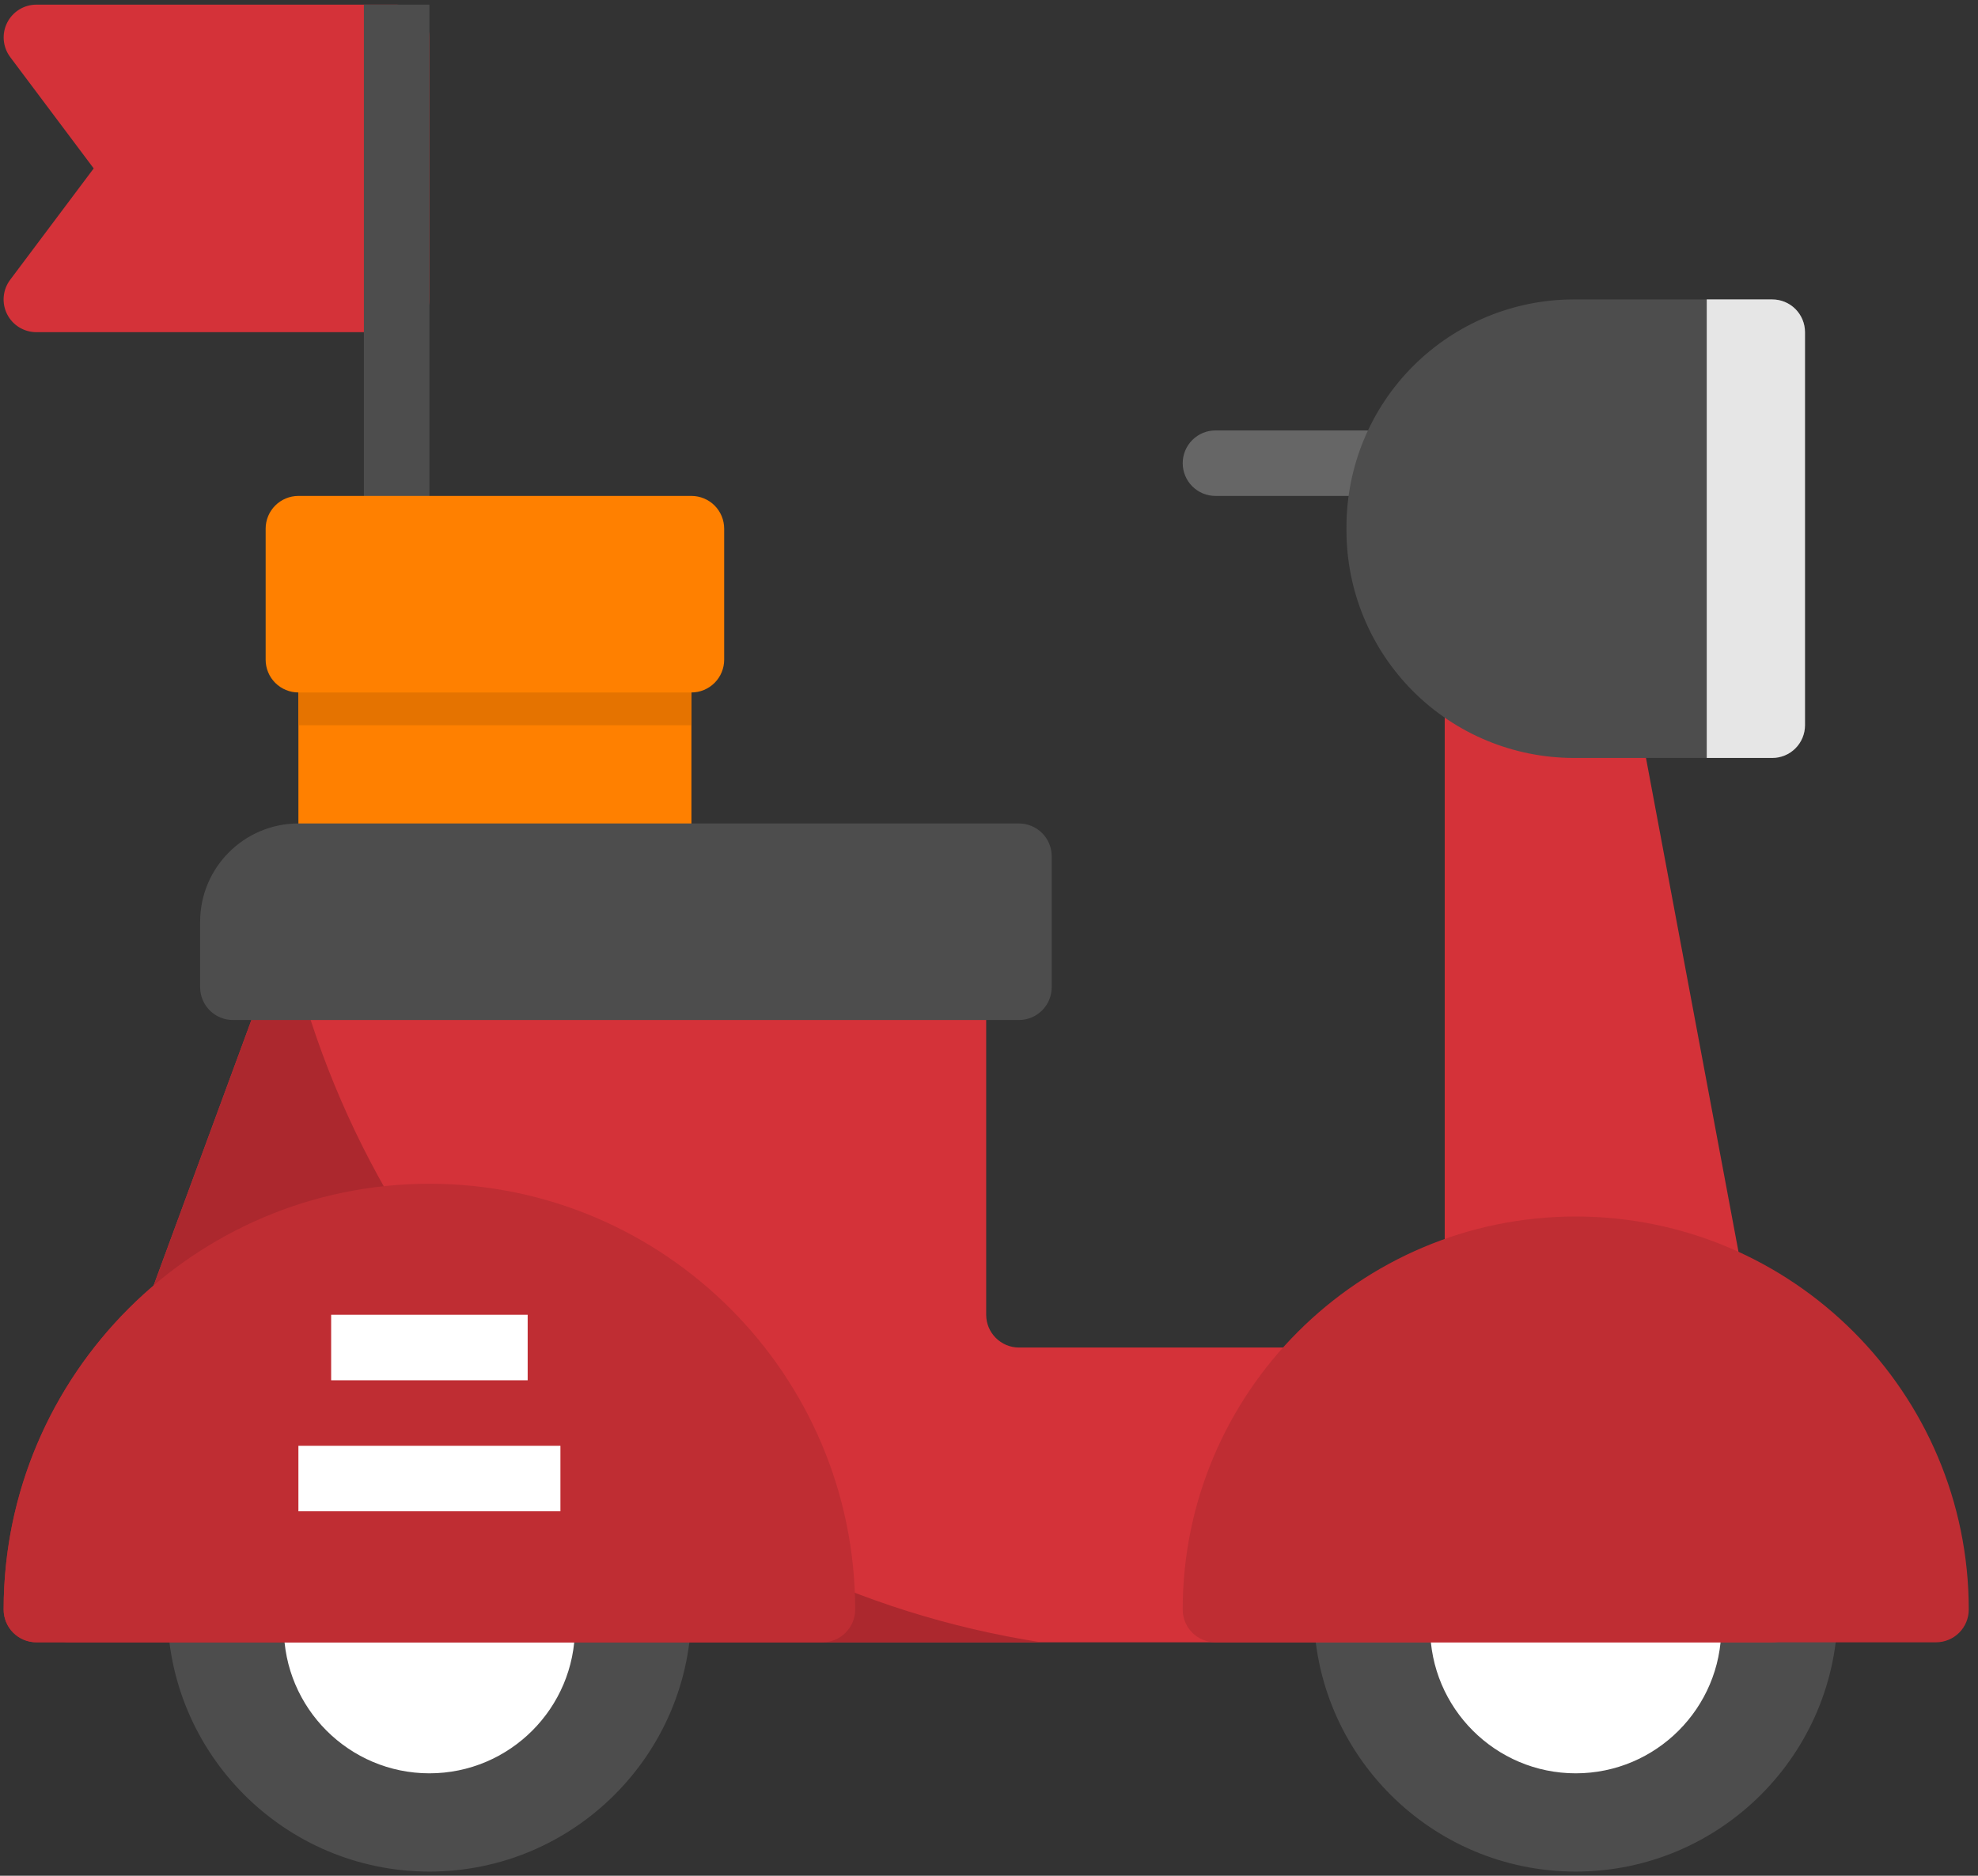 <svg width="116" height="110" viewBox="0 0 116 110" fill="none" xmlns="http://www.w3.org/2000/svg">
<rect x="0" y="0" width="116" height="110" fill="#333333" stroke="none"/>
<path d="M38.628 92.469H11.737C11.228 92.469 10.739 92.671 10.379 93.031C10.019 93.391 9.816 93.88 9.816 94.389C9.816 102.862 16.71 109.755 25.183 109.755C33.655 109.755 40.548 102.862 40.548 94.389C40.548 93.88 40.346 93.391 39.986 93.031C39.626 92.671 39.137 92.469 38.628 92.469Z" fill="#4D4D4D"/>
<path d="M32.652 94.389H17.713C17.43 94.389 17.158 94.501 16.958 94.702C16.757 94.902 16.645 95.174 16.645 95.457C16.647 100.163 20.475 103.993 25.183 103.993C29.89 103.993 33.718 100.163 33.718 95.457C33.719 95.317 33.691 95.178 33.638 95.048C33.584 94.919 33.506 94.801 33.407 94.702C33.308 94.603 33.19 94.524 33.061 94.47C32.931 94.417 32.792 94.389 32.652 94.389Z" fill="white"/>
<path d="M105.854 92.469H78.964C78.454 92.469 77.966 92.671 77.606 93.031C77.245 93.391 77.043 93.88 77.043 94.389C77.043 102.862 83.937 109.755 92.409 109.755C100.881 109.755 107.775 102.862 107.775 94.389C107.775 93.88 107.573 93.391 107.213 93.031C106.852 92.671 106.364 92.469 105.854 92.469Z" fill="#4D4D4D"/>
<path d="M99.879 94.389H84.939C84.656 94.389 84.384 94.501 84.184 94.702C83.984 94.902 83.871 95.174 83.871 95.457C83.873 100.163 87.701 103.993 92.409 103.993C97.117 103.993 100.945 100.163 100.945 95.457C100.945 95.317 100.918 95.178 100.864 95.048C100.811 94.919 100.732 94.801 100.633 94.702C100.534 94.603 100.417 94.524 100.287 94.47C100.158 94.417 100.019 94.389 99.879 94.389Z" fill="white"/>
<path d="M104.769 92.661L76.945 79.215C76.684 79.09 76.399 79.024 76.109 79.023H59.756C58.698 79.023 57.835 78.161 57.835 77.103V57.895C57.835 57.386 57.633 56.897 57.273 56.537C56.913 56.176 56.424 55.974 55.915 55.974H17.5C17.107 55.974 16.724 56.095 16.401 56.319C16.079 56.544 15.834 56.862 15.698 57.23L2.253 93.725C2.145 94.015 2.109 94.327 2.148 94.634C2.188 94.941 2.301 95.234 2.478 95.488C2.655 95.742 2.89 95.95 3.165 96.093C3.44 96.236 3.745 96.31 4.054 96.31H103.934C104.368 96.31 104.79 96.162 105.13 95.891C105.469 95.62 105.707 95.242 105.804 94.818C105.901 94.394 105.852 93.95 105.664 93.558C105.476 93.166 105.16 92.85 104.769 92.661Z" fill="#D43239"/>
<path d="M17.139 56.029C16.815 56.088 16.512 56.229 16.26 56.44C16.008 56.65 15.814 56.922 15.698 57.23L9 75.408C3.632 79.993 0.213 86.794 0.213 94.389C0.213 94.898 0.415 95.387 0.775 95.747C1.136 96.107 1.624 96.309 2.134 96.309H61.055C39.546 92.975 22.259 76.893 17.139 56.029Z" fill="#AC282E"/>
<path d="M23.262 0.272H2.134C1.777 0.273 1.428 0.372 1.125 0.56C0.822 0.748 0.577 1.016 0.418 1.335C0.258 1.654 0.191 2.01 0.222 2.365C0.254 2.72 0.384 3.06 0.597 3.345L5.495 9.876L0.597 16.406C0.382 16.692 0.251 17.031 0.219 17.387C0.186 17.742 0.254 18.099 0.414 18.419C0.573 18.738 0.819 19.007 1.123 19.194C1.427 19.381 1.777 19.48 2.134 19.48H23.262C23.771 19.48 24.26 19.277 24.62 18.917C24.98 18.557 25.183 18.068 25.183 17.559V2.193C25.183 1.683 24.98 1.195 24.62 0.835C24.26 0.474 23.771 0.272 23.262 0.272Z" fill="#D43239"/>
<path d="M38.628 36.766H19.42C18.911 36.766 18.422 36.969 18.062 37.329C17.702 37.689 17.5 38.178 17.5 38.687V50.212C17.5 50.721 17.702 51.21 18.062 51.57C18.422 51.93 18.911 52.132 19.42 52.132H38.628C39.137 52.132 39.626 51.93 39.986 51.57C40.346 51.21 40.549 50.721 40.549 50.212V38.687C40.549 38.178 40.346 37.689 39.986 37.329C39.626 36.969 39.137 36.766 38.628 36.766Z" fill="#FF8000"/>
<path d="M80.885 29.083H71.281C70.771 29.083 70.283 28.881 69.923 28.521C69.562 28.16 69.36 27.672 69.36 27.163C69.36 26.653 69.562 26.165 69.923 25.804C70.283 25.444 70.771 25.242 71.281 25.242H80.885C81.394 25.242 81.883 25.444 82.243 25.804C82.603 26.165 82.805 26.653 82.805 27.163C82.805 27.672 82.603 28.16 82.243 28.521C81.883 28.881 81.394 29.083 80.885 29.083Z" fill="#666666"/>
<path d="M96.103 42.176C96.035 41.815 95.866 41.482 95.615 41.215C95.364 40.948 95.042 40.758 94.687 40.668L87.119 38.747C86.836 38.675 86.54 38.669 86.254 38.729C85.967 38.789 85.698 38.913 85.468 39.093C85.237 39.272 85.05 39.502 84.921 39.765C84.793 40.027 84.726 40.316 84.726 40.608V74.07C84.726 74.562 84.915 75.035 85.254 75.393C85.592 75.75 86.055 75.963 86.547 75.989L100.157 76.695C100.448 76.711 100.738 76.66 101.005 76.546C101.273 76.433 101.511 76.26 101.702 76.04C101.893 75.822 102.033 75.563 102.109 75.283C102.186 75.002 102.197 74.709 102.144 74.423L96.103 42.176Z" fill="#D43239"/>
<path d="M103.934 17.559H92.294C88.76 17.563 85.372 18.969 82.873 21.468C80.374 23.967 78.968 27.355 78.964 30.889V31.119C78.968 34.654 80.374 38.042 82.873 40.541C85.372 43.04 88.76 44.445 92.294 44.449H103.934C104.443 44.449 104.932 44.247 105.292 43.887C105.652 43.527 105.854 43.038 105.854 42.529V19.48C105.854 18.97 105.652 18.482 105.292 18.121C104.932 17.761 104.443 17.559 103.934 17.559ZM59.756 48.291H17.5C14.323 48.291 11.737 50.876 11.737 54.053V57.895C11.737 58.404 11.94 58.893 12.3 59.253C12.66 59.613 13.149 59.816 13.658 59.816H59.756C60.266 59.816 60.754 59.613 61.114 59.253C61.475 58.893 61.677 58.404 61.677 57.895V50.212C61.677 49.702 61.475 49.214 61.114 48.853C60.754 48.493 60.266 48.291 59.756 48.291Z" fill="#4D4D4D"/>
<path d="M86.647 82.865H98.171V86.706H86.647V82.865Z" fill="white"/>
<path d="M21.341 0.272H25.183V31.004H21.341V0.272Z" fill="#4D4D4D"/>
<path d="M103.934 17.559H100.092V44.449H103.934C104.443 44.449 104.932 44.247 105.292 43.887C105.652 43.527 105.855 43.038 105.855 42.529V19.48C105.855 18.97 105.652 18.482 105.292 18.121C104.932 17.761 104.443 17.559 103.934 17.559Z" fill="#E6E6E6"/>
<path d="M38.628 36.766H19.42C18.911 36.766 18.422 36.969 18.062 37.329C17.702 37.689 17.5 38.178 17.5 38.687V42.529H40.549V38.687C40.549 38.178 40.346 37.689 39.986 37.329C39.626 36.969 39.137 36.766 38.628 36.766Z" fill="#E57300"/>
<path d="M40.549 29.083H17.5C16.99 29.083 16.502 29.286 16.141 29.646C15.781 30.006 15.579 30.495 15.579 31.004V38.687C15.579 39.197 15.781 39.685 16.141 40.045C16.502 40.405 16.99 40.608 17.5 40.608H40.549C41.058 40.608 41.547 40.405 41.907 40.045C42.267 39.685 42.469 39.197 42.469 38.687V31.004C42.469 30.495 42.267 30.006 41.907 29.646C41.547 29.286 41.058 29.083 40.549 29.083Z" fill="#FF8000"/>
<path d="M92.409 71.34C79.699 71.34 69.36 81.679 69.36 94.389C69.36 94.898 69.562 95.387 69.922 95.747C70.283 96.107 70.771 96.31 71.281 96.31H113.537C114.047 96.31 114.535 96.107 114.896 95.747C115.256 95.387 115.458 94.898 115.458 94.389C115.458 81.679 105.119 71.34 92.409 71.34ZM25.183 69.419C11.415 69.419 0.213 80.621 0.213 94.389C0.213 94.898 0.415 95.387 0.775 95.747C1.135 96.107 1.624 96.31 2.133 96.31H48.232C48.741 96.31 49.23 96.107 49.59 95.747C49.95 95.387 50.152 94.898 50.152 94.389C50.152 80.621 38.95 69.419 25.183 69.419Z" fill="#BF2D33"/>
<path d="M19.42 77.102H30.945V80.944H19.42V77.102ZM17.5 84.785H32.866V88.627H17.5V84.785Z" fill="white"/>
</svg>
